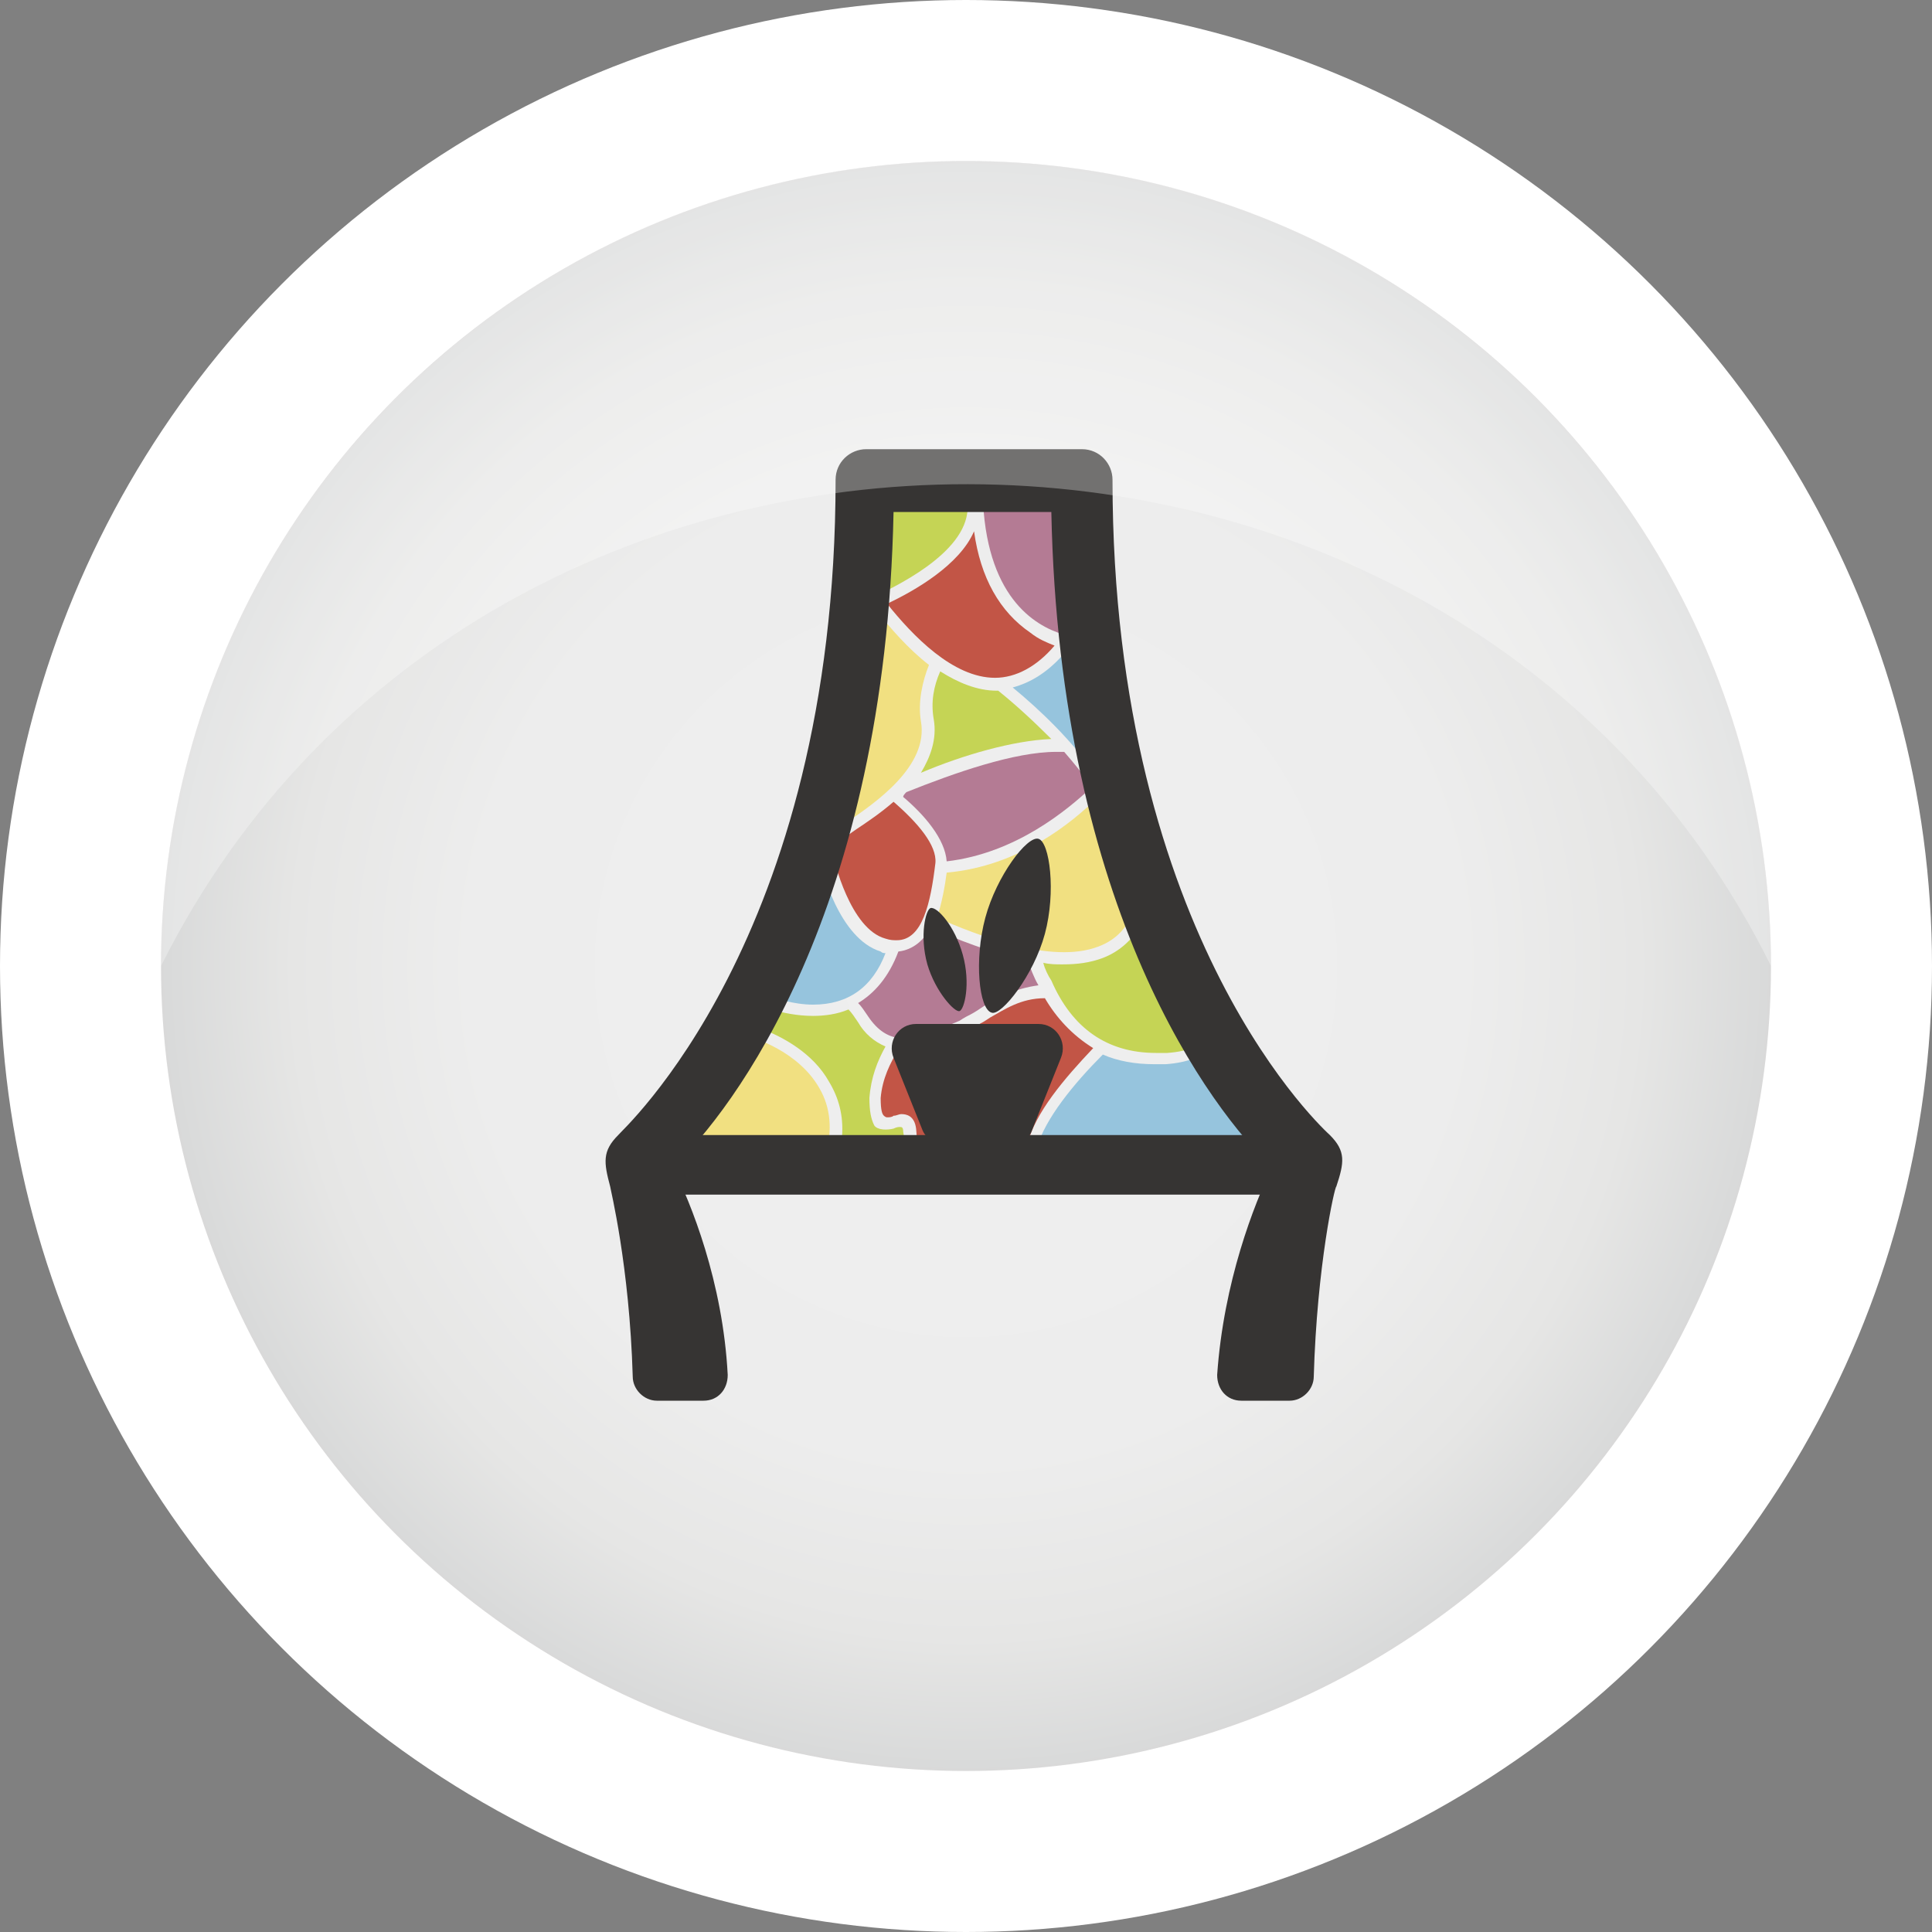 <?xml version="1.0" encoding="utf-8"?>
<!-- Generator: Adobe Illustrator 17.1.0, SVG Export Plug-In . SVG Version: 6.00 Build 0)  -->
<!DOCTYPE svg PUBLIC "-//W3C//DTD SVG 1.1//EN" "http://www.w3.org/Graphics/SVG/1.1/DTD/svg11.dtd">
<svg version="1.1" id="Слой_1" xmlns="http://www.w3.org/2000/svg" xmlns:xlink="http://www.w3.org/1999/xlink" x="0px" y="0px"
	 viewBox="0 0 120 120" enable-background="new 0 0 120 120" xml:space="preserve">
<rect x="0" y="0" width="120" height="120" fill="#808080" stroke="none"/>
<circle id="BG_WHITE_CIRCLE" fill="#FFFFFF" cx="60" cy="60" r="60"/>
<radialGradient id="SVGID_1_" cx="60" cy="60" r="50" gradientUnits="userSpaceOnUse">
	<stop  offset="0" style="stop-color:#EFEFEF"/>
	<stop  offset="0.615" style="stop-color:#EDEDED"/>
	<stop  offset="0.836" style="stop-color:#E6E6E5"/>
	<stop  offset="0.993" style="stop-color:#D9DADA"/>
	<stop  offset="1" style="stop-color:#D9D9D9"/>
</radialGradient>
<circle fill="url(#SVGID_1_)" cx="60" cy="60" r="50"/>
<g id="С_прозрачностью">
	<path fill="#C25546" d="M63.9,72.3c-0.2-0.4-0.2-0.8-0.1-1.2c0.5-2,2.3-4.1,4.1-6c-1.3-0.8-2.3-1.9-3-3.1c-1.5,0-2.5,0.7-3.4,1.2
		c-0.3,0.2-0.6,0.4-0.9,0.5c-0.2,0.1-0.4,0.2-0.7,0.3c-0.9,0.5-2.3,1.2-3.7,1.2c-0.1,0-0.3,0-0.4,0c-0.5,0.8-1,1.8-1.1,3
		c0,0.8,0.1,1,0.2,1.1c0,0,0.1,0.1,0.2,0.1c0.1,0,0.3,0,0.4-0.1c0.2,0,0.3-0.1,0.5-0.1c0.3,0,0.8,0.1,0.9,0.9c0.1,0.9,0,1.6-0.2,2.2
		H63.9z"/>
	<path fill="#C5D455" d="M55.8,72.6c0.2-0.4,0.5-1.3,0.3-2.3c0-0.3-0.1-0.3-0.2-0.3c-0.1,0-0.2,0-0.4,0.1c-0.4,0.1-1,0.1-1.2-0.2
		C54.1,69.5,54,69,54,68.2c0.1-1.3,0.5-2.3,1-3.2c-0.7-0.3-1.3-0.8-1.7-1.5c-0.2-0.3-0.4-0.6-0.6-0.8c-0.7,0.3-1.5,0.4-2.2,0.4
		c0,0,0,0,0,0c-1,0-1.9-0.2-2.6-0.4l-0.6,1.2c1.3,0.5,3.2,1.5,4.2,3.3c0.6,1,0.9,2.1,0.8,3.4L55.8,72.6z"/>
	<path fill="#B47B94" d="M60.3,63c0.2-0.1,0.5-0.3,0.8-0.5c0.8-0.5,1.9-1.1,3.4-1.3c-0.3-0.5-0.5-1.1-0.7-1.6c-2.3-0.4-4.5-1.3-6-2
		c-0.4,0.8-1.1,1.4-2,1.5c-0.6,1.6-1.5,2.6-2.5,3.2c0.2,0.2,0.4,0.5,0.6,0.8c0.6,0.9,1.3,1.4,2.3,1.4c1.2,0,2.4-0.7,3.4-1.1
		C59.9,63.2,60.1,63.1,60.3,63z"/>
	<path fill="#96C4DD" d="M69.3,73.2c3.9,0,8.8-0.8,10.4-1.1l-4.4-7.2c-0.5,0.7-1.5,1.1-2.9,1.2c-0.3,0-0.5,0-0.7,0c0,0,0,0,0,0
		c-1.2,0-2.3-0.2-3.2-0.6c-1.8,1.8-3.6,4-4.1,5.8c-0.1,0.3-0.1,0.6,0.1,0.8C65,72.6,66.1,73.2,69.3,73.2z"/>
	<path fill="#F1E081" d="M45.9,64.2l-4.2,8c1,0.3,3.8,1.1,6.2,1.1c2,0,3.1-0.5,3.4-1.6c0.4-1.5,0.3-2.9-0.4-4.1
		C49.6,65.3,46.8,64.4,45.9,64.2z"/>
	<path fill="#C5D455" d="M71.8,65.4C71.8,65.4,71.8,65.4,71.8,65.4c0.2,0,0.4,0,0.7,0c1.4-0.1,2.3-0.5,2.6-1.3
		c0.6-1.8-1.8-5.1-3.9-7.4c-0.5,1.3-1.4,2.3-2.7,2.8c-0.8,0.3-1.6,0.4-2.5,0.4c-0.4,0-0.8,0-1.2-0.1c0.1,0.4,0.3,0.8,0.5,1.1
		C66.6,63.9,68.8,65.4,71.8,65.4z"/>
	<path fill="#F1E081" d="M68.2,49.5c-1.6,1.6-4.9,4.3-9.4,4.7c-0.1,0.8-0.3,1.9-0.6,2.8c2.5,1.1,7.1,2.9,10,1.8
		c1.1-0.4,1.9-1.2,2.3-2.5c0.6-1.8,0.3-3.9-0.3-5.6l0.2,2l-0.7,0.1C69.4,51.7,68.8,50.6,68.2,49.5z"/>
	<path fill="#96C4DD" d="M50.9,53.3C50.9,53.3,50.8,53.3,50.9,53.3l-3.3,8.5c0.5,0.2,1.7,0.6,2.9,0.6c0,0,0,0,0,0
		c2.2,0,3.7-1.1,4.5-3.2c-0.1,0-0.2,0-0.3-0.1C52.1,58.3,51,53.9,50.9,53.3z"/>
	<path fill="#C5D455" d="M65.3,45.9c-1.2-1.2-2.3-2.2-3.3-3c0,0-0.1,0-0.1,0c0,0,0,0,0,0c-1.2,0-2.4-0.5-3.5-1.2
		c-0.4,0.9-0.6,1.9-0.4,3c0.2,1.2-0.2,2.3-0.8,3.3C59.8,46.9,62.9,46,65.3,45.9z"/>
	<path fill="#C25546" d="M51.7,52.3C51.6,52.3,51.6,52.3,51.7,52.3l0,0.7c0.1,0.4,1.1,4.7,3.3,5.3c0.3,0.1,0.5,0.1,0.7,0.1
		c1.6,0,2.1-2.3,2.4-4.8c0.1-1.1-1.1-2.5-2.6-3.8c-0.8,0.7-1.7,1.3-2.3,1.7c-0.3,0.2-0.7,0.5-0.8,0.6c-0.1,0.2-0.2,0.2-0.3,0.2h-0.2
		L51.7,52.3z"/>
	<path fill="#B47B94" d="M58.8,53.5c4.3-0.5,7.5-3.2,9-4.6c-0.5-0.8-1.1-1.5-1.7-2.2c-0.2,0-0.3,0-0.5,0c-2.6,0-6.3,1.3-9.3,2.5
		c-0.1,0.1-0.2,0.2-0.2,0.3C57.4,50.6,58.7,52.1,58.8,53.5z"/>
	<path fill="#96C4DD" d="M69.1,46.8l-0.6-6.3L66,40.7c-1,1.1-2,1.7-3.1,2c1.7,1.4,3.7,3.3,5.3,5.6c0.1-0.1,0.1-0.2,0.2-0.2l-0.2-1
		c0.1,0.1,0.3,0.3,0.4,0.4c0.3,0.4,0.4,0.6,0.6,0.8c-0.2-0.4-0.4-0.7-0.5-0.9l-0.1-0.4l0.1,0.1L69.1,46.8z"/>
	<path fill="#F1E081" d="M52.7,51c1.6-1.1,5-3.4,4.5-6.2c-0.2-1.2,0.1-2.5,0.5-3.5c-1.3-1-2.4-2.3-3.3-3.4c-0.4,0.2-0.6,0.3-0.7,0.3
		l-0.2,0.1c-0.5,5.3-1,11-1.2,13.1C52.4,51.2,52.6,51.1,52.7,51z"/>
	<path fill="#B47B94" d="M62.3,30.9c-0.1,0-0.2,0-0.3,0c-0.3,0-0.6,0.1-0.7,0.2c-0.1,0.1-0.2,0.4-0.2,0.7c0.5,5.8,3.6,7.3,5.3,7.7
		c0.1-0.2,0.3-0.4,0.4-0.6h0.4v-0.7c0.1,0,0.2,0.1,0.4,0.1v-0.8v-3.5v-0.9v-0.4c0,0-3.3-2-5.3-2.2C62.3,30.7,62.3,30.8,62.3,30.9z"
		/>
	<path fill="#C5D455" d="M57.9,30.1c-1.5,0-3.3,0.5-3.9,0.7v6.4c1.5-0.7,6-2.8,6.1-5.6c0-0.5-0.1-0.8-0.3-1
		C59.4,30.2,58.8,30.1,57.9,30.1z"/>
	<path fill="#C25546" d="M55.1,37.5c1.6,2,4.1,4.6,6.7,4.6c0,0,0,0,0,0c1.3,0,2.6-0.7,3.7-2c-0.5-0.2-1-0.4-1.5-0.8
		c-1.9-1.3-3.1-3.4-3.5-6.3C59.6,35.1,56.8,36.7,55.1,37.5z"/>
	<path fill="#363433" d="M82.6,70.5c-0.1-0.1-13.5-12-13.5-40.7c0-1-0.8-1.9-1.9-1.9h-8.6h-0.7h-4.1c-1,0-1.9,0.8-1.9,1.9
		c0,28.6-13.4,40.5-13.5,40.7c-1,1-0.9,1.7-0.5,3.2c0,0.1,1.2,4.9,1.4,11.8c0,0.8,0.7,1.5,1.5,1.5h0.8h0.7H43h0.7
		c0.9,0,1.5-0.7,1.5-1.6c-0.3-5.8-2.3-10.7-3.4-12.9c3.7-3.5,13.2-15.9,13.7-40.7h2.3h0.7h6.8c0.5,24.8,10,37.2,13.7,40.7
		c-1.1,2.3-3,7.1-3.4,12.9c0,0.9,0.6,1.6,1.5,1.6h3c0.8,0,1.5-0.7,1.5-1.5c0.2-6.9,1.3-11.8,1.4-11.8C83.5,72.2,83.6,71.5,82.6,70.5
		z"/>
	<g>
		<path fill="#363433" d="M62.7,71.1h-4c-0.6,0-1.2-0.4-1.4-0.9l-1.8-4.5c-0.4-1,0.3-2.1,1.4-2.1h7.6c1.1,0,1.8,1.1,1.4,2.1
			l-1.8,4.5C63.9,70.8,63.4,71.1,62.7,71.1z"/>
	</g>
	<rect x="41.2" y="70.5" fill="#363433" width="39.1" height="3.7"/>
	<g>
		<path fill="#363433" d="M59.8,59.3c0.5,1.8,0.1,3.4-0.2,3.5c-0.3,0.1-1.5-1.2-2-2.9c-0.5-1.8-0.1-3.4,0.2-3.5
			C58.2,56.3,59.3,57.5,59.8,59.3z"/>
	</g>
	<g>
		<path fill="#363433" d="M64.9,58c-0.7,2.6-2.7,5.1-3.3,4.9c-0.8-0.2-1.1-3.3-0.4-5.9c0.7-2.6,2.6-5.1,3.3-4.9
			C65.2,52.3,65.6,55.4,64.9,58z"/>
	</g>
</g>
<path opacity="0.3" fill="#FFFFFF" d="M110,60C90.3,20.2,30,20,10,60c0-27.6,22.4-50,50-50S110,32.4,110,60z"/>
</svg>
